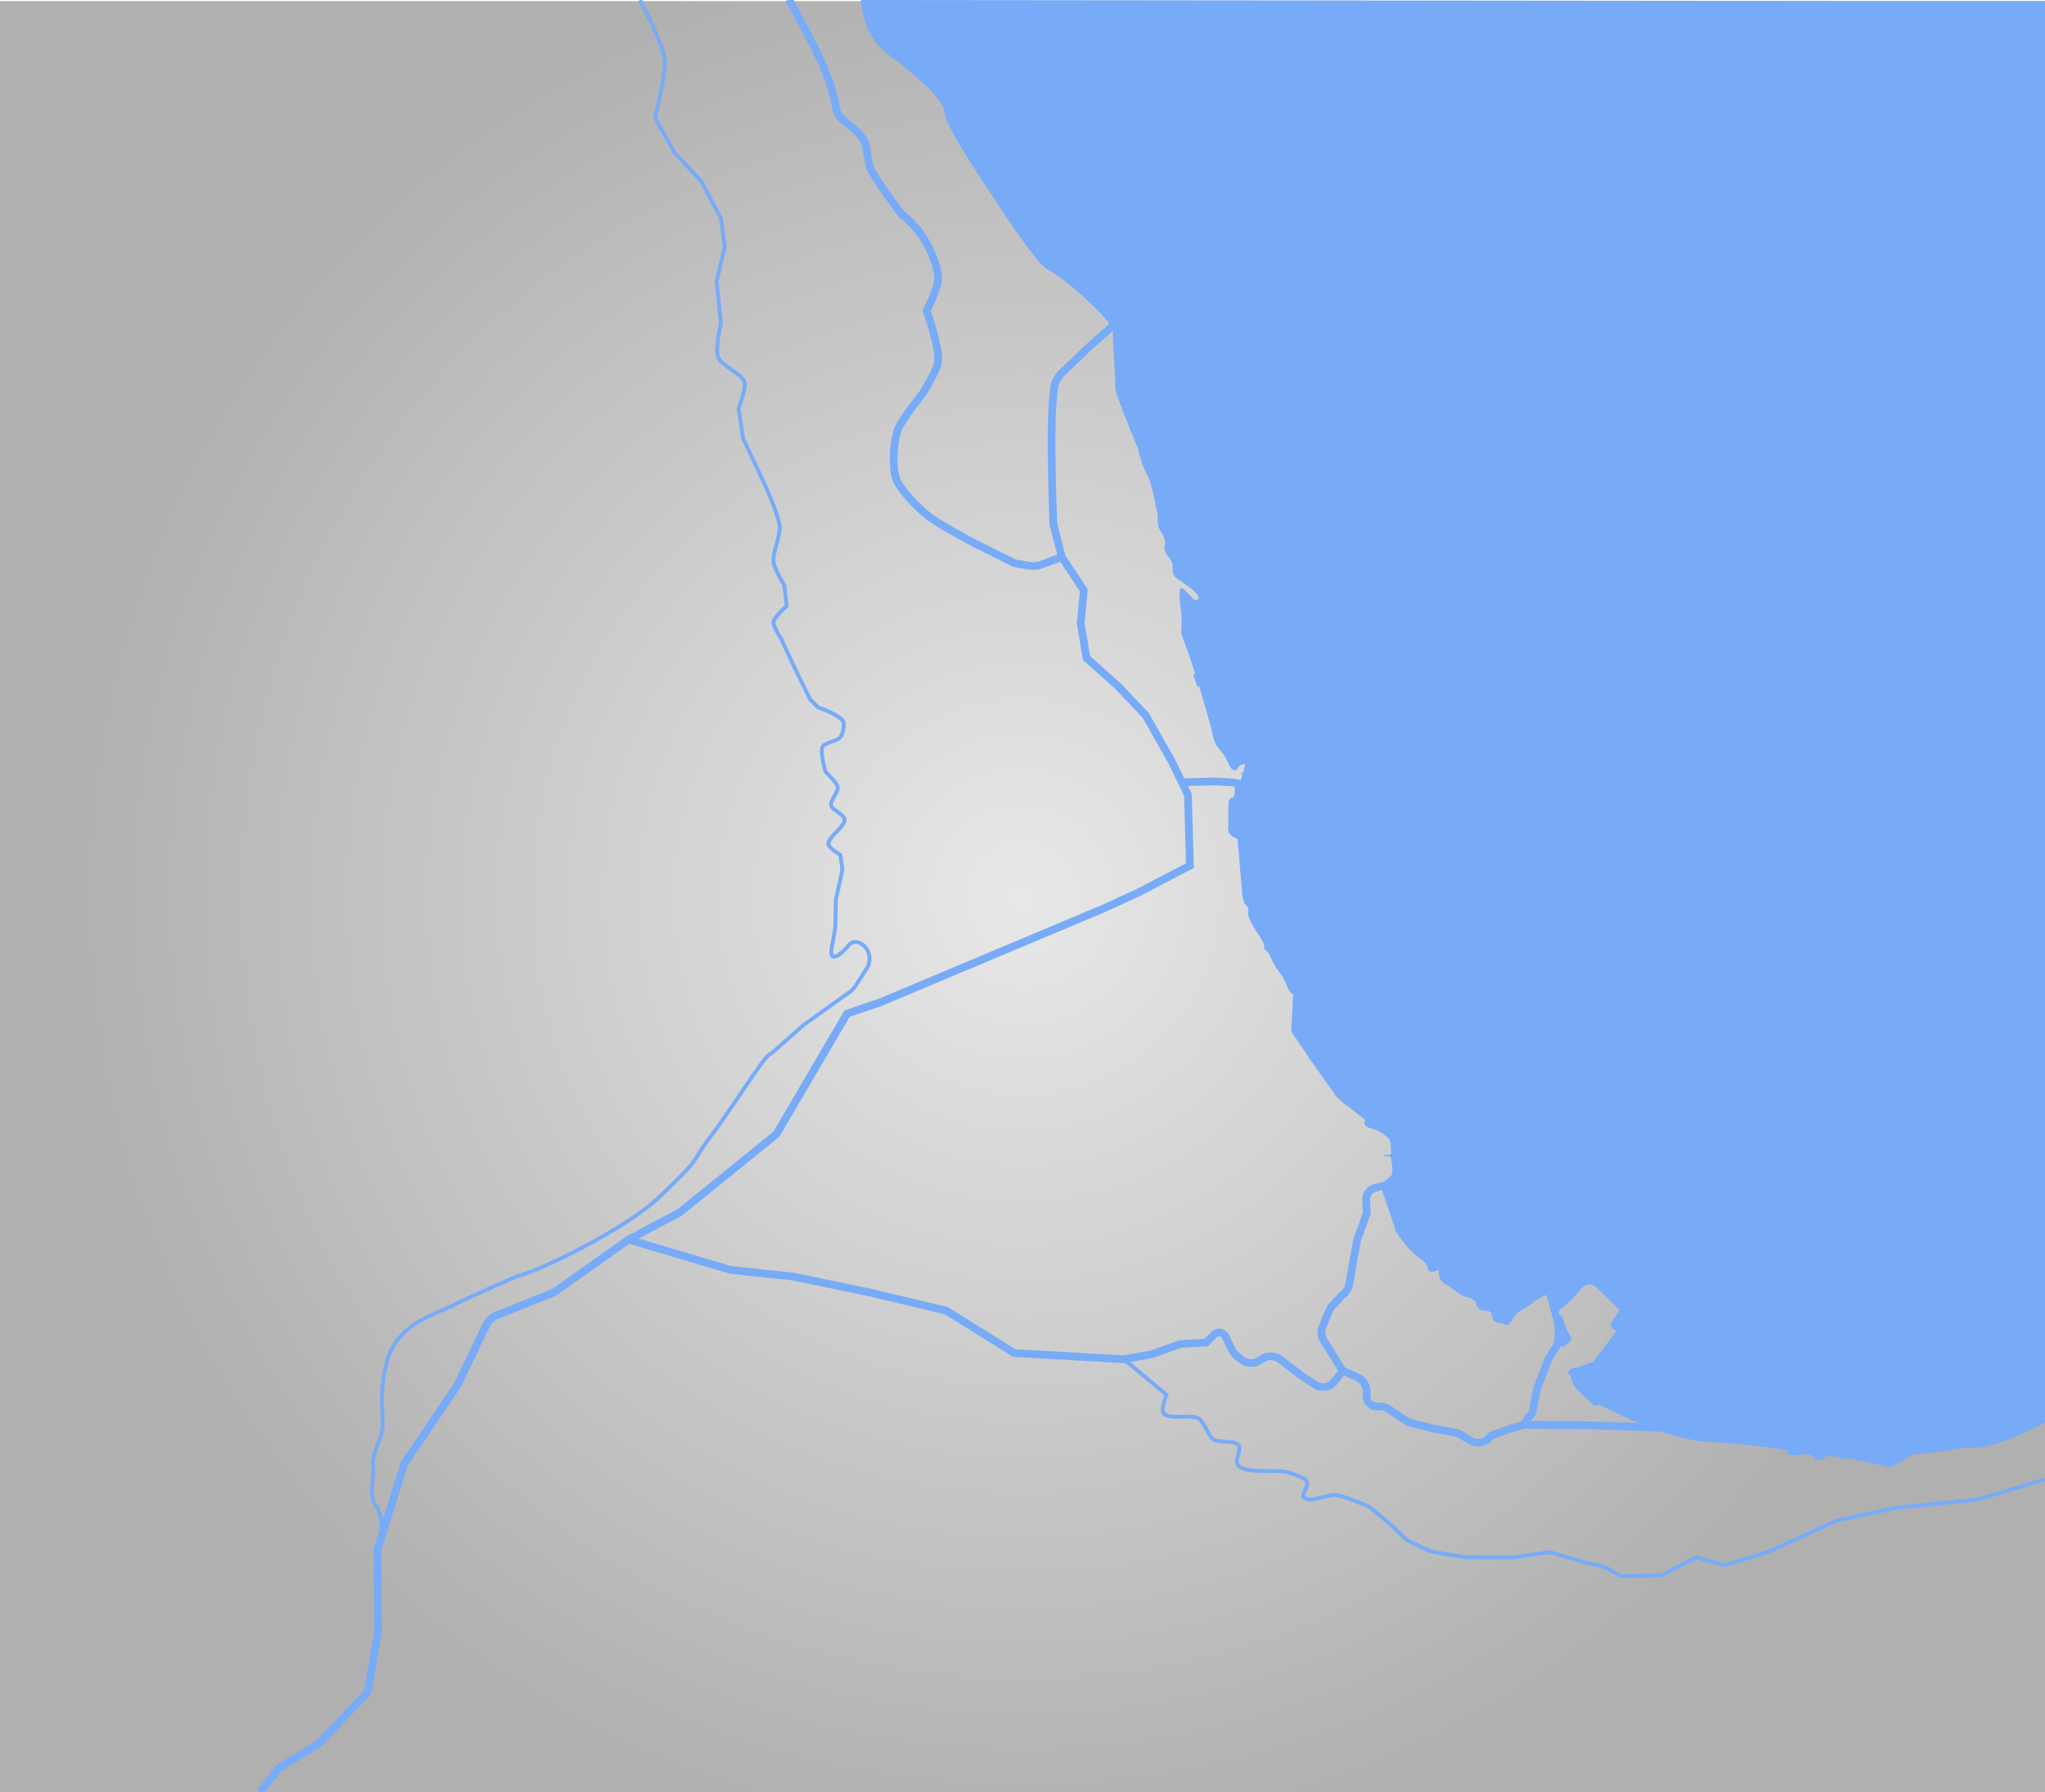 <?xml version="1.0" encoding="utf-8"?>
<!-- Generator: Adobe Illustrator 27.0.0, SVG Export Plug-In . SVG Version: 6.00 Build 0)  -->
<svg version="1.1" id="Layer_1" xmlns="http://www.w3.org/2000/svg" xmlns:xlink="http://www.w3.org/1999/xlink" x="0px" y="0px"
	 viewBox="0 0 1585.7 1390" style="enable-background:new 0 0 1585.7 1390;" xml:space="preserve">
<style type="text/css">
	.st0{fill:url(#SVGID_1_);}
	.st1{fill:none;stroke:#77ABF7;stroke-width:6;stroke-miterlimit:10;}
	.st2{fill:none;stroke:#77ABF7;stroke-width:3;stroke-miterlimit:10;}
	.st3{fill:#77ABF7;}
</style>
<g id="Layer_4">
	
		<radialGradient id="SVGID_1_" cx="792.85" cy="694.55" r="745.322" gradientTransform="matrix(1 0 0 -1 0 1390)" gradientUnits="userSpaceOnUse">
		<stop  offset="0" style="stop-color:#E8E8E8"/>
		<stop  offset="1" style="stop-color:#B0B0B0"/>
	</radialGradient>
	<rect y="0.9" class="st0" width="1585.7" height="1389.1"/>
	<path class="st1" d="M612.3,0c0.7,4.8,31.6,51.2,35.9,83.6c1.4,10.7,13.1,11.8,21.4,24.8c3,4.8,3,16.8,5.3,22
		c4.4,10,24.5,36.1,24.5,36.1s22.3,15.2,28,46.9c1.4,7.9-8.9,27.5-8.9,27.5s10.4,29.2,8.9,39.7c-1,7.2-11.8,24.3-11.8,24.3
		s-16.1,20-19.2,27.8c-3.6,8.9-4.7,29.3-1.6,38.4c3,8.7,16.7,22.2,23.7,28.1c8.4,7.1,37.8,22.4,37.8,22.4l30.2,15.1l10.8,2
		c3.5,0.6,7.1,0.3,10.4-0.9l15.6-5.9l17.1,26l-2.4,25.4l4.5,27l24.8,22.2l21.1,22.3l20.3,35.9l12.4,25.6l1.6,55l-39.9,20.8L857,704
		l-174.2,73.2l-26,8.9L602,879.6l-74.8,60.5l-39.8,21.2l-9.9,7l-48,34l-44.3,17.7c-3.6,1.4-6.6,4.2-8.2,7.7l-22.3,46.5l-41.2,60.9
		l-20.9,67l0.6,63l-8.1,47.2l-37.5,39.5l-31.3,19.4l-14.6,18.7"/>
	<path class="st1" d="M866.2,249.8L844,269.4l-20.8,20c-3.2,3.1-5.3,7.2-5.9,11.7c-0.9,6.5-1.8,17.9-1.9,37
		c-0.1,35,1.4,68.2,1.4,68.2l6.5,25.7"/>
	<polyline class="st1" points="918.1,606.6 942.4,606 956.3,606.8 967.9,609.1 	"/>
	<path class="st2" d="M496.3,0c0,0,17.6,33.4,19.1,45.7c1.4,11.5-7.5,45.7-7.5,45.7l15.2,27.1l20.6,22l15.3,28.8l3,22l-6.4,27.1
		l3.4,32.2c0,0-4.9,21-1.9,27.1c3,6.2,18.1,12.1,20.2,18.6c1.5,5-4.6,20.3-4.6,20.3l3.5,23.4l15.5,32.9c0,0,12,25.9,12.9,35.3
		c0.6,7.1-5.8,20.9-4.8,28c0.7,4.9,8.4,17.8,8.4,17.8l1.8,16c0,0-9.7,8.3-10.2,12.2c-0.5,3.7,6.1,13.5,6.1,13.5l10.1,21.9l12.3,24.9
		l6,6c0,0,17.1,6,19.5,11c1.3,2.8-0.3,9.6-2.1,12.1c-2.3,3.2-12.1,4-13.9,7.6c-2.2,4.4,2.5,19.6,2.5,19.6s8.6,7.8,9.3,11.5
		c0.7,3.8-6.3,10.9-5.1,14.6c1.2,3.5,10.1,6.8,10.4,10.5c0.6,5.7-12.8,13.4-12.6,19.1c0.1,3.1,9.3,8.4,9.3,8.4l1.6,11.4l-1.1,5.3
		l-4,18.4l-0.4,20.9l-1.9,11.6c-3.9,15.7,1.9,13.4,10.7,4.5l0,0c3.5-5,7.1-5.6,11.2-3.2c6.7,3.9,8.5,12.8,4.3,19.3l-8.1,12.7
		c-1.5,2.3-3.3,4.3-5.6,5.9l-35.2,25.2L601,814.4c-1.6,1.4-3.2,2.8-4.9,3.8c-4.8,3-27.7,40.1-45.9,64.3c-16.9,22.5-3.2,11.5-38,44.9
		C486,953.2,415,987,402.1,989.3c0,0-36.8,15.7-50.6,22.9c-13.8,7.1-44.3,14.3-51.8,44.9s-0.2,44.5-4.3,56s-7.2,18.6-6,24.5
		s-4,21.9,1.6,29.2s4.9,20.1,4.9,20.1"/>
	<path class="st1" d="M487.4,961.3l78.9,23.5L615,990l58.4,12.1l60.3,14.3l52.7,32.9l85,4.8l21.4-3.8l22.4-8l20.2-1.2l5.9-6
		c2.8-2.8,7.5-2,9.1,1.6l4.6,9.7c0.9,2,2.3,3.7,4,5.1l3.4,2.8c4.1,3.4,10,3.7,14.4,0.7l1.6-1.1c4.4-3,10.3-2.8,14.5,0.5l16.9,13
		l10,6.5c4.8,3.1,11.2,2.1,14.8-2.4l6.6-8.3l-14.9-23.9c-1.9-3-2.2-6.7-0.9-10l3.5-8.8c1-2.5,3-7.5,5.3-9l6.4-7
		c2.9-1.9,4.9-5,5.5-8.4l6.2-34.4l7.6-21.2l-0.6-9.7c-0.3-4.5,2.8-8.6,7.2-9.7l11.7-2.7"/>
	<path class="st1" d="M1041.1,1063.1l11.1,4.8c5.3,2.3,8.3,7.9,7.4,13.6l0,0c-0.8,4.8,2.9,9.2,7.8,9.2h3.3c1.9,0,3.7,0.6,5.3,1.6
		l14.8,9.8c1,0.6,2,1.1,3.1,1.4l17.4,4.3l18.9,3.5l10.5,6.1c4.8,2.8,11,1.6,14.4-2.8l0.9-1.2l13.1-4.7l12-3.7l6.9-9l4-19.3l8.5-22.5
		l9.2-15.1"/>
	<polyline class="st1" points="1297.7,1107.6 1235,1105.4 1181.2,1104.9 	"/>
	<path class="st2" d="M871.4,1054.1l33.1,27.5c0,0-4.5,11.4-2.3,14.3c4.1,5.6,21.4,0.5,27.3,4.2c4.2,2.6,7.3,13.4,11.4,16.2
		c4.2,2.8,16.6,0.5,19.6,4.5c2.3,3-3.2,12.2-0.8,15.2c6.3,7.8,30.1,2.9,39.6,6c3.8,1.2,12.5,3.7,14.2,7.3c1.3,2.8-4.5,9.7-2.5,12
		c4.1,4.7,18.7-2.7,24.9-1.9c6.7,0.9,25.5,8.9,25.5,8.9l18.3,15.1l11.3,11.1l18.5,8.7l26.4,4.5h37.4l28.4-4l26.5,7.8l16.5,3.8
		l12.2,7.1l31.7-0.8l26.6-13.9l21.7,6.2l33.8-10.2l53.7-24.6l46.3-9.9l62.5-6.2l52.5-15.8"/>
	<path class="st3" d="M667.6,0c0,0,0.5,27,20.3,41.6s45.4,36.5,44.5,45.7s37.9,65.8,37.9,65.8s33.6,52.9,43,56.6
		s50.6,39.4,49.8,47.9s2.3,35.6,1.6,42.4c-0.3,3.1,5.2,17,11.6,32.9l0,0c0,0.3,0,0.6-0.1,0.9c0.3,0.4,0.6,0.7,0.9,1.1
		c0,0,0,0.1,0.1,0.1c1.6,4.1,3.3,8.3,5,12.5c0,0.1,0,0.2,0.1,0.3c2.2,7.7,3.9,15.5,8.3,22.2c1.2,3.5,2.2,6.6,2.9,9.4
		c-0.3,1.3,0.4,2.7,0.9,4c0.9,5.3,2.1,10.6,3.2,15.4c0.1,1.2,0.1,2.4,0.1,3.7c-0.1,4.6,1,8.8,4.2,12.2c1.1,3.7,1.8,5.9,1.8,5.9
		c-1.9,4.6,0,8.8,2.9,11.9c2.6,2.7,2.7,5.5,2.7,8.6c-0.1,4,1.4,7,5.2,8.8c0,0,19.1,11.9,14.1,15.2c-4.8,3.3-16-22.5-13.7,1
		c0,0.6,0.1,1.4,0.3,2.4c3.3,27.7-2.9,13.8,4.6,33.5c0.3,1.1,0.6,2,1,2.6c1.8,4.9,3.8,11,5.8,17.4c-1,0.5-1.5,1.2-0.9,2.6
		c1.1,2.7,1.5,5.7,3.4,8.7c0.2-0.8,0.3-1.6,0.3-2.4c5.5,18,10.3,35.5,10.3,35.5c0.6,5.6,2.3,10.9,6.1,15c1.7,1.9,3.1,3.8,4.3,5.9
		c1.4,2.6,2.6,5.4,4.2,8c1.7,2.8,4.4,3,5.7,0.3s3.2-3,5.7-2.9l-1.9,6.5c-0.6,0.2-1.2,0.6-1.9,1c0.5,0.1,1,0.1,1.5,0.2l-1.5,5.2
		c-1.4,1.5-3.6,1-5.5,1.4c0,0.6-0.1,1.1-0.1,1.7c2.1,2.3,0.9,5.1,1,7.7l-1,1.9l0,0c-4.1,0.9-3.7,4.3-3.8,7.1
		c-0.2,5.3,0.2,10.7-0.2,16c-0.2,3.6,1,5.8,4,7.7c1,0.6,2,1,3,1.2l0.4,1.6l3.3,38.6c-0.1,3.4,0.8,6.5,1.9,9.7
		c0.7,2.1,3.5,3.4,3.2,4.7c-1.3,5.5,1.3,9.2,3.8,13.5c1.2,2.1,2.2,4.4,3.9,6.1l4.2,7.2c0.1,0.6,0.2,1.3,0.2,2c0,1.3,0.1,2.7,1.4,3.6
		c3.3,2,3.5,6,5.5,8.8c1.3,1.9,2.1,4.4,3.7,6.3c3.1,3.8,5.7,7.8,7.2,12.4c0.9,2.6,2.2,4.8,4.7,6.2l-1.5,28.9c0,0,6.5,9.6,14,20.6
		c-0.1,0.1-0.3,0.3-0.4,0.4c0.3,0.3,0.5,0.5,0.8,0.8c0.1,0,0.3,0,0.4,0c6.6,9.6,14,20,18.4,25.9c0.6,1.7,1.9,3.1,3.6,4.4
		c0.3,0.3,0.7,0.6,1.2,1c1.2,1.1,2.3,2.4,3.6,3.4c1,0.7,2,1.4,3.1,2.1c3.8,3,8.4,6.7,12.9,10.2c-1.9,2.6-0.5,5,3.2,6
		c3.5,0.9,6.9,2.3,9.8,4.2c2.7,2.1,4.5,3.5,4.5,3.5l0.6,0.7c2,2.7,1.2,7.2,1.9,10.8c0.1,0.3-0.1,0.6-0.2,1.1
		c-1.8,1.1-4.1,0.2-6.1,1.1c1.3,0.7,2.7,0.4,4,0.5c1.1,0.1,1.9,0.6,2.1,1.8c0.5,4.5,2.2,9,0.1,13.5l-8.6,6.6l11.9,35
		c-0.3,0.5-0.1,1.1,0.5,1.4c0,0,8.1,14.6,20.4,22.3c1.7,1.9,3.9,3,4,6.3c0.1,2.5,3.2,3.4,5.8,2.3c0.8-0.3,1.5-0.6,2.4-1
		c0.2,0.8,0.6,1.4,0.6,2c-0.2,4.7,2.1,7.6,6.2,9.8c2.5,1.3,4.7,3.2,7,4.8c2.8,2,5.5,4.2,9.2,4.6c1.7,0.2,3.3,1.6,4.9,2.5
		c0.9,0.5,1.4,1.2,1.6,2.3c0.7,4,3.1,5.8,6.9,5.6c2.8-0.2,5.6,1.4,5.6,4c0,4.2,2.7,5.1,5.7,5.7c8,1.5,5.9,3.3,10.7-4
		c1.8-2.7,4-4.8,6.8-6.4c2.8-1.5,5.4-3.3,8.1-5c2.6-2.4,5.8-3.9,8.6-5.8c1.2-0.8,2.2-0.4,2.6,1.2c1.2,4.4,2.5,8.7,3.7,13.1
		c0.1,0.4,0.2,0.8,0.2,1.2c2.4,6.1,2.2,12.4,1.8,18.7c0.1,0.7,0.1,1.4,0.2,2.1c2.3-0.9,3.3,1,4.6,2.1c1.5,1.4,2.8,1.6,4.2,0
		c0.4-0.5,1-0.9,1.4-1.4c3.4-3.2,3.4-3.2,1-7.3c-1.4-2.4-2.5-5-3.4-7.7c-0.8-2.4-1-5-3.5-6.9c-2-1.5-1.2-4,1.1-5.5
		c5.6-3.7,9.8-8.8,14.2-13.8c1.5-1.7,2.6-4,5.3-4.1c2.2-1.5,4.1,0.3,6.1,0.6l19.1,18.4c-0.9,2.7-2.9,4.8-4.5,7.2
		c-3.2,4.8-2.7,6.8,2.4,9.2l-17.9,24c-5.2,1.6-10.1,4.3-15.6,4.8c-1.9,0.2-2.7,2.5-4.8,3.6c2.4,1.7,3.1,3.9,3.7,6.1
		c0.9,3.7,3,6.5,5.9,9c2.8,2.4,5.3,5,8,7.5c2,1.9,3.7,4.6,7.1,2.4c0.6,0.4,1.2,0.7,1.7,0.8l30.6,14.5c0,0,35.3,13.4,52.2,13.6
		c14.4,0.1,43.7,3.8,51.9,4.8c0.1,0.1,0.2,0.1,0.3,0.2c0.6,0,1.2,0.1,1.9,0.1c0,0,3,0.7,7.4,1.6c0.1,0.2,0.1,0.4,0.1,0.6
		c-0.1,2.6,1.2,2.6,3.4,2.7c3.3,0.2,6.4,0.6,9.7-0.7c0.1,0,0.1,0,0.2-0.1c1.7,0.3,3.5,0.5,5.1,0.8c0.5,0.4,1,1,1.4,1.7
		c2.3,3.9,8.4,3,10.1-0.9c2.3-0.1,5.9,0.2,10.3,0.8c-0.1,0.7,0.1,1.4,0.6,2.2c1.1-0.7,2.2-1.2,3.3-1.6c15.4,2.6,35.7,7.6,35.7,7.6
		l17.5-10.2c14.1-1.2,28.1-2.7,42-5.6c18.3,4.3,60.7-19.3,60.7-19.3V0.9L667.6,0z M960.8,609.1l-0.4,1.4
		C960.3,609.9,960.3,609.4,960.8,609.1z"/>
</g>
</svg>
